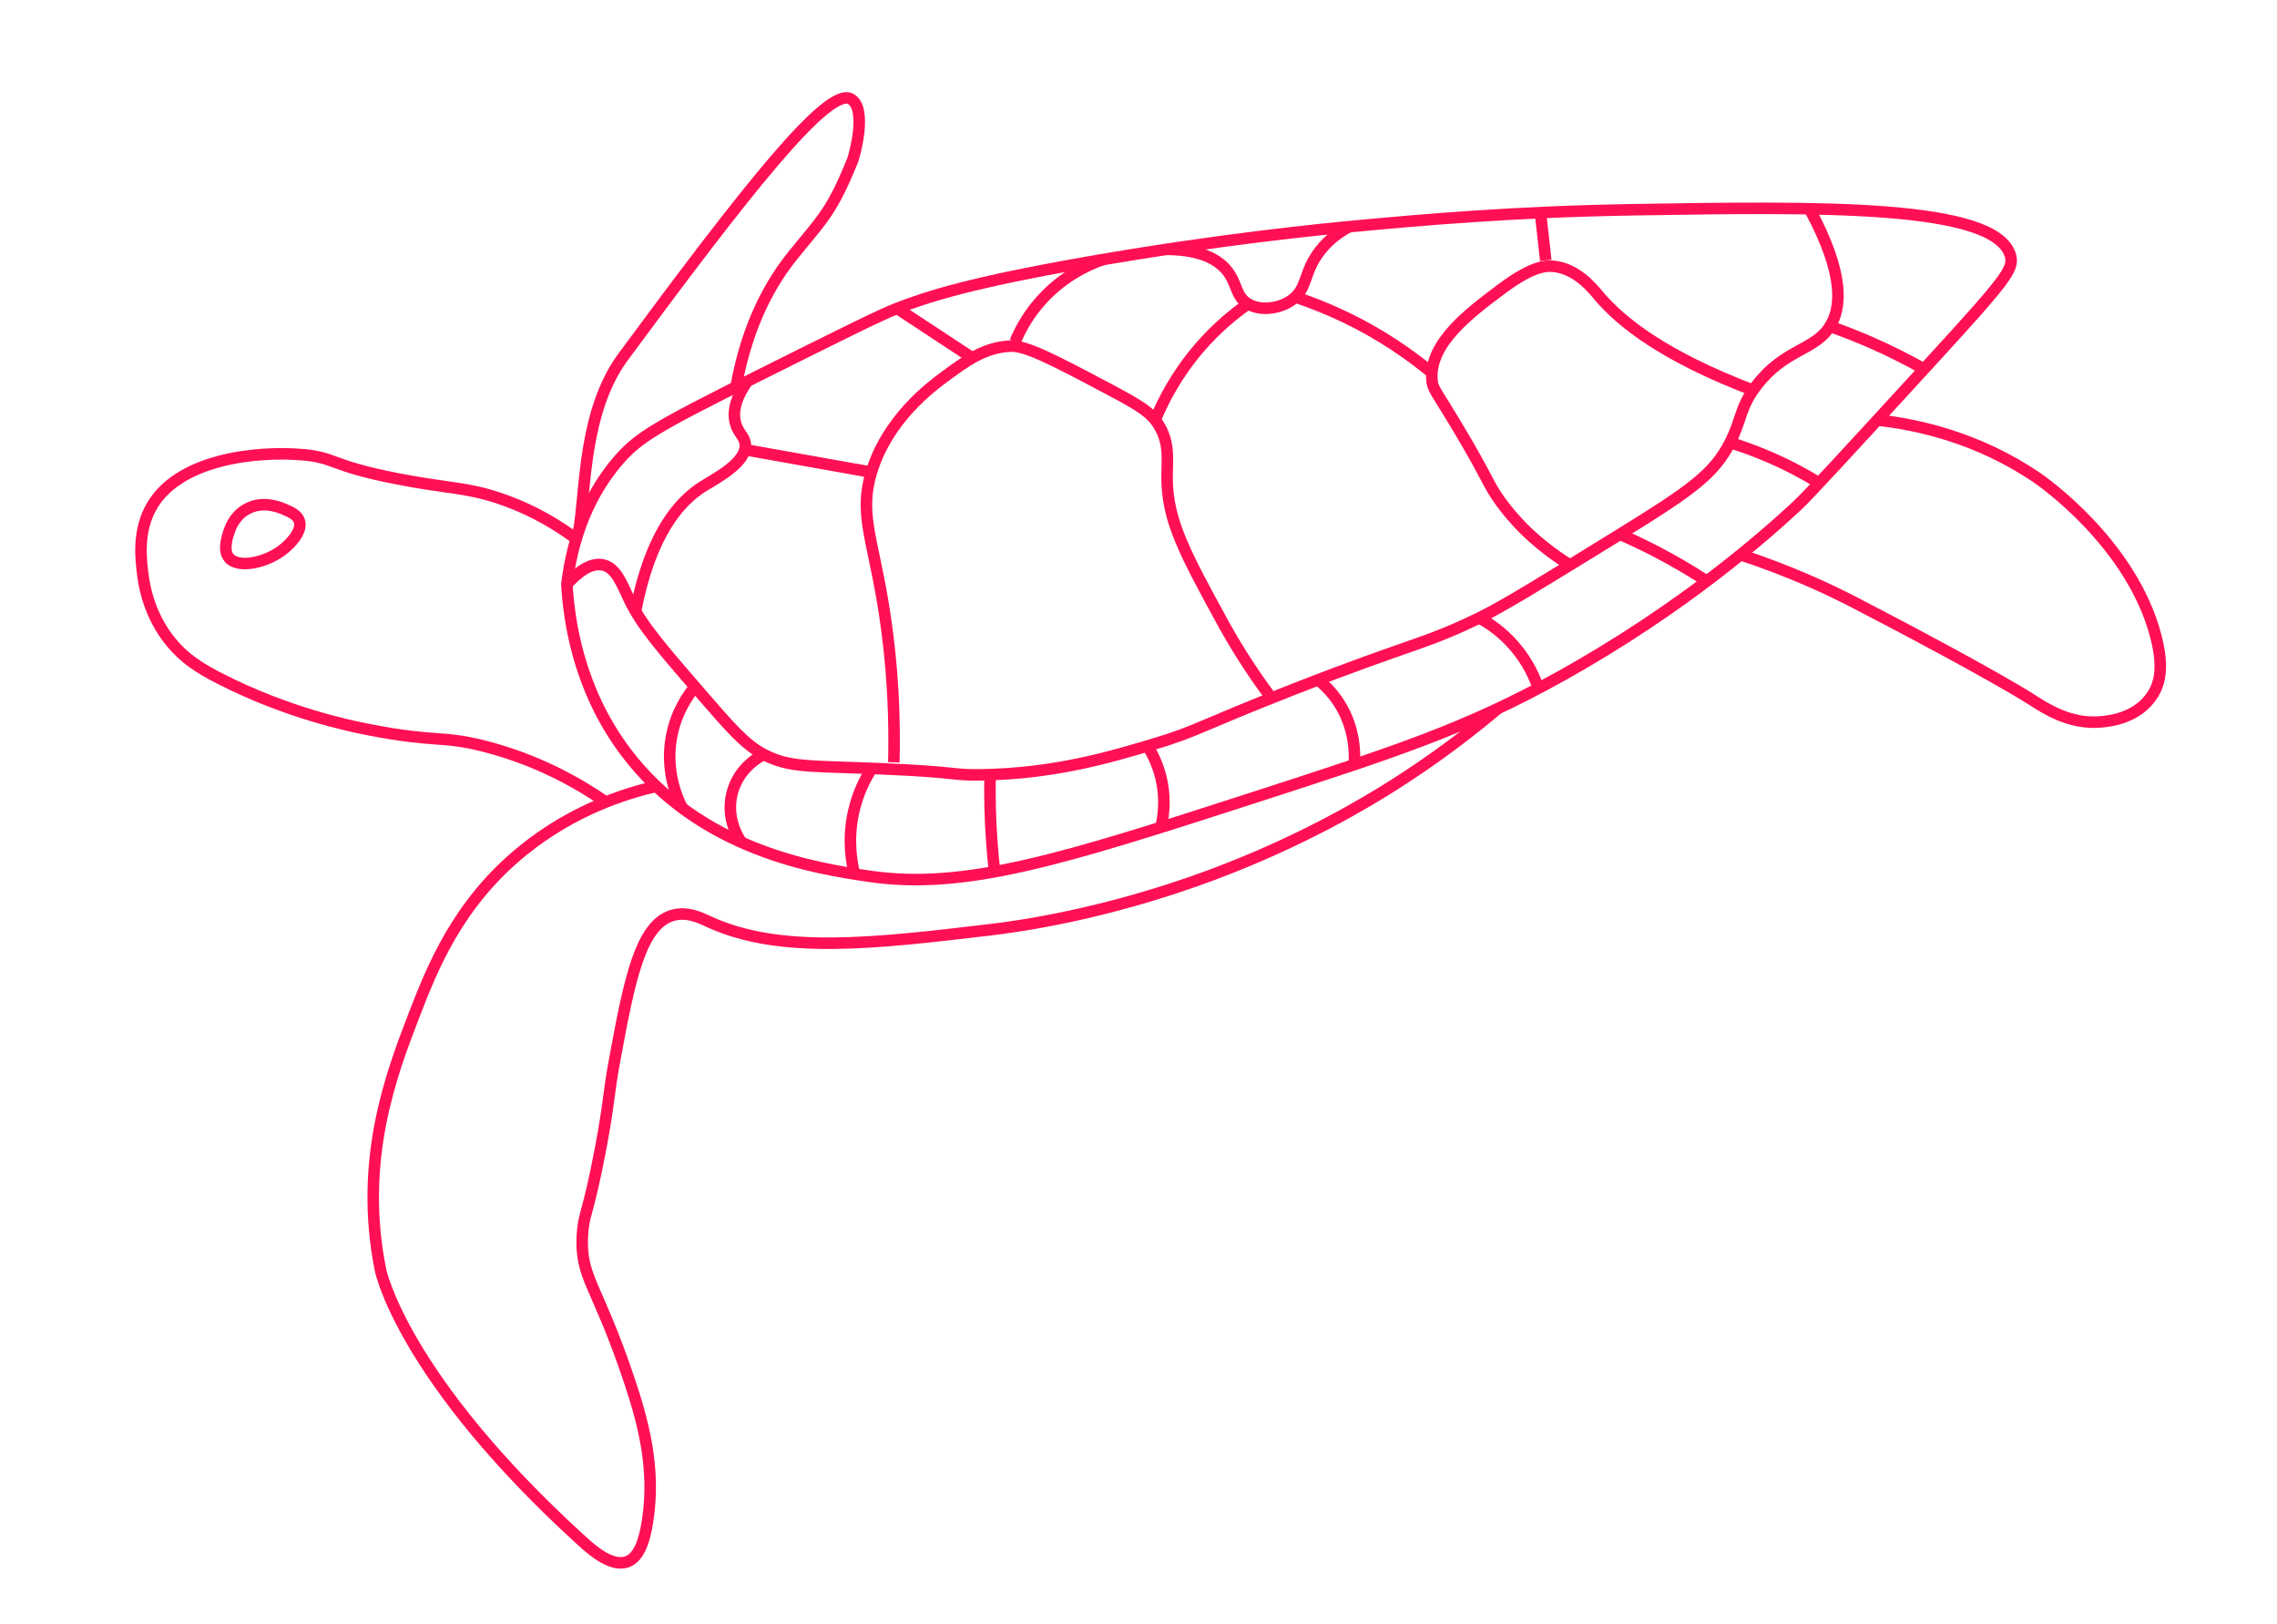 <?xml version="1.0" encoding="UTF-8"?><svg id="Layer_4" xmlns="http://www.w3.org/2000/svg" width="1383.01" height="986.25" viewBox="0 0 1383.01 986.25"><defs><style>.cls-1{fill:none;stroke:#ff1054;stroke-miterlimit:10;stroke-width:7px;}</style></defs><path class="cls-1" d="M344.32,354.84c2.34-19.4,9.09-49.94,31.8-75.82,11.81-13.47,23.08-20.13,83.16-50.14,50.3-25.12,75.45-37.69,85.61-41.58,19.07-7.31,44.68-15.65,116.18-28.13,79.71-13.91,142.03-19.99,163.87-22.01,37.43-3.47,93.8-8.58,167.54-9.78,112.62-1.83,220.28-3.59,228.69,28.13,2.11,7.97-2.96,14.58-50.14,66.04-48.45,52.85-72.68,79.27-79.49,85.61-18.04,16.76-68.53,61.9-144.31,103.95-57.09,31.68-100.02,45.58-185.89,73.38-116.2,37.62-175.48,56.25-233.58,47.69-30.87-4.55-102.6-15.11-147.98-75.82-28.51-38.14-34.2-79.46-35.47-101.5Z"/><path class="cls-1" d="M351.6,322.16c4.23-24.06,2.48-72.36,26.96-105.51,73.15-99.08,124.23-164.49,138.19-156.54,10.32,5.88,2.09,34.81,1.11,37.24-12.93,32.17-19.11,36.35-36.58,58.15-12.65,15.79-27.25,40.6-34.23,79.5"/><path class="cls-1" d="M398.67,477.57c-19.11,4.38-50.53,14.32-80.86,38.86-39.66,32.09-55.19,71.12-66.86,101.53-13.05,34.01-33.29,86.77-19.81,153.53,0,0,13.17,65.21,122.58,164.67,6.69,6.08,18.14,15.75,27.24,12.38,7-2.59,10.4-12.07,12.38-24.76,5.05-32.38-2.97-61.03-11.14-85.43-19.7-58.86-29.81-61.95-28.48-87.91.7-13.56,3.44-12.29,11.14-53.24,5.51-29.25,4.32-31.01,8.67-54.48,8.76-47.26,15.34-80.74,34.67-86.67,9.09-2.78,17.62,1.55,22.29,3.71,43.3,20.05,100.68,13.26,170.86,4.95,15.09-1.79,68.99-8.8,134.96-33.43,54.49-20.35,93.41-43.83,110.19-54.48,26.48-16.8,47.65-33.26,63.32-46.5"/><path class="cls-1" d="M344.32,354.84c5.69-6.26,13.89-13.38,21.79-11.75,8.06,1.66,11.58,11.56,16.1,21.05,7.28,15.3,19.3,29.19,43.33,56.95,18.08,20.88,27.11,31.33,38.38,37.14,15.73,8.12,26.44,6.81,70.57,8.67,50.13,2.11,42.43,4.05,61.91,3.71,43.91-.77,77.35-10.56,104-18.57,27.71-8.33,26.53-10.39,85.43-33.43,74.02-28.95,77.72-26.41,112.67-43.33,14.5-7.02,38.14-21.6,85.43-50.76,43.55-26.86,57.2-36.76,66.86-55.72,7.37-14.47,5.84-21.29,16.1-34.67,17.22-22.47,35.16-20.98,44.57-35.91,6.64-10.53,9.78-30.39-12.44-71.44"/><path class="cls-1" d="M1064.79,237.02c-54.37-20.73-80.28-41.4-93.78-57.45-3.62-4.3-13.53-16.8-28.09-17.87-4.18-.31-12.48.05-30.64,13.62-19.71,14.73-44.16,32.99-42.56,55.32.41,5.68,2.11,6.24,16.17,29.79,18.39,30.79,17.42,33.08,25.53,44.26,7.71,10.62,20.58,25.06,42.16,38.51"/><path class="cls-1" d="M542.9,463c1.02-42.13-3.01-75.43-6.81-97.88-6.69-39.5-14.15-53.9-6.81-78.3,9.75-32.4,36.48-52.13,44.26-57.88,13.31-9.82,24.21-17.87,40-18.72,9.55-.51,26.64,8.44,60.43,26.38,18.83,10,25.75,14.14,30.64,22.98,6,10.84,4.15,20.07,4.26,31.49.23,25.51,11.22,45.66,33.19,85.96,6.65,12.19,16.45,28.6,30.18,46.95"/><path class="cls-1" d="M453.97,231.53c-4.91,6.91-9.73,16.31-7.25,25.5,1.68,6.23,5.53,7.97,5.96,12.77,1,11.15-18.1,20.87-25.53,25.53-14.71,9.23-32.07,28.97-41.16,75.93"/><path class="cls-1" d="M452.39,273.12c25.63,4.57,51.26,9.13,76.89,13.7"/><path class="cls-1" d="M590.53,217.35c-15.22-10.02-30.44-20.03-45.65-30.05"/><path class="cls-1" d="M616.56,207.59h0c2.69-6.47,7-14.73,13.98-23.03,13.82-16.43,30.31-23.74,39.04-26.87"/><path class="cls-1" d="M708.52,151.44c21.59.16,31.64,6.59,36.76,12.97,6.32,7.88,5.09,15.61,12.75,20.15,7.59,4.49,19.21,3.06,26.73-2.47,9.61-7.06,6.86-16.65,16.86-29.61,6.02-7.81,13.19-12.33,17.97-14.83"/><path class="cls-1" d="M701.63,255.1c4.8-11.69,13.03-27.83,27.1-44.1,10.24-11.84,20.7-20.41,29.3-26.44"/><path class="cls-1" d="M786.76,180.42c9.49,3.15,19.8,7.18,30.61,12.38,21.79,10.5,39.15,22.69,52.36,33.62"/><path class="cls-1" d="M938.87,158.17c-.98-8.81-1.96-17.61-2.94-26.42"/><path class="cls-1" d="M422.09,417.11c-4.07,4.95-11.42,15.27-14.22,30.31-3.95,21.17,3.68,37.84,6.48,43.31"/><path class="cls-1" d="M463.92,458.24c-1.87.9-15.15,7.57-19.23,23.43-4.1,15.95,4.44,28.25,5.64,29.92"/><path class="cls-1" d="M529.52,466.7c-3.68,5.72-8.57,14.84-11.18,26.96-3.52,16.3-1.17,29.86.66,37.18"/><path class="cls-1" d="M601.36,470.49c-.13,6.37-.13,12.96.03,19.75.33,13.91,1.31,27.01,2.7,39.22"/><path class="cls-1" d="M696.95,453.08c2.88,4.52,6.99,12.22,8.92,22.6,2.18,11.72.55,21.39-.77,26.81"/><path class="cls-1" d="M800.62,412.89c3.95,3.19,8.91,8,13.15,14.83,9.34,15.05,9.23,30.26,8.8,36.67"/><path class="cls-1" d="M898.5,375.28c5.46,2.97,13.72,8.31,21.45,17.33,8.31,9.68,12.4,19.38,14.42,25.44"/><path class="cls-1" d="M983.93,324.52c6.69,2.91,13.64,6.18,20.8,9.86,11.79,6.07,22.42,12.37,31.92,18.58"/><path class="cls-1" d="M1050.79,268.8c7.02,2.17,14.55,4.86,22.44,8.21,12.17,5.16,22.73,10.83,31.68,16.32"/><path class="cls-1" d="M1111.46,198.23c8.22,2.88,16.93,6.27,26,10.27,11.48,5.07,21.87,10.39,31.17,15.65"/><path class="cls-1" d="M349.97,327.28c-9.57-7.15-25.27-17.4-46.58-24.58-20.7-6.97-31.27-5.85-62.51-11.99-41.28-8.12-36.67-12.8-57.37-14.56-27.13-2.3-76.61,2.22-92.48,33.4-7.44,14.61-5.37,30.87-4.28,39.39.75,5.85,3.33,24.28,17.13,41.1,8.32,10.14,17.63,15.96,29.97,22.26,40.72,20.81,78.47,28.59,89.91,30.83,41.45,8.1,44.12,3.32,71.08,10.28,33.05,8.53,57.77,23.13,73.1,33.74"/><path class="cls-1" d="M138.98,338.66c-3.54-4.47-1.05-12.17,0-15.41.79-2.43,3.17-9.44,10.28-13.7,10.14-6.08,21.09-1.27,23.98,0,3.59,1.58,7.39,3.25,8.56,6.85,2.24,6.89-7.04,14.94-8.56,16.27-10.5,9.11-28.68,13.03-34.25,5.99Z"/><path class="cls-1" d="M1057.18,336.92c30.91,10.2,54.39,21.31,69.55,29.18,82.31,42.7,106.66,58.43,106.66,58.43,8.82,5.7,23.76,15.62,42.66,13.91,4.99-.45,22.24-2,31.54-16.69,4.8-7.6,6.34-17.93,1.85-35.24-14.62-56.4-69.4-94.47-72.34-96.46-35.71-24.19-72.06-32.21-96.88-34.93"/></svg>